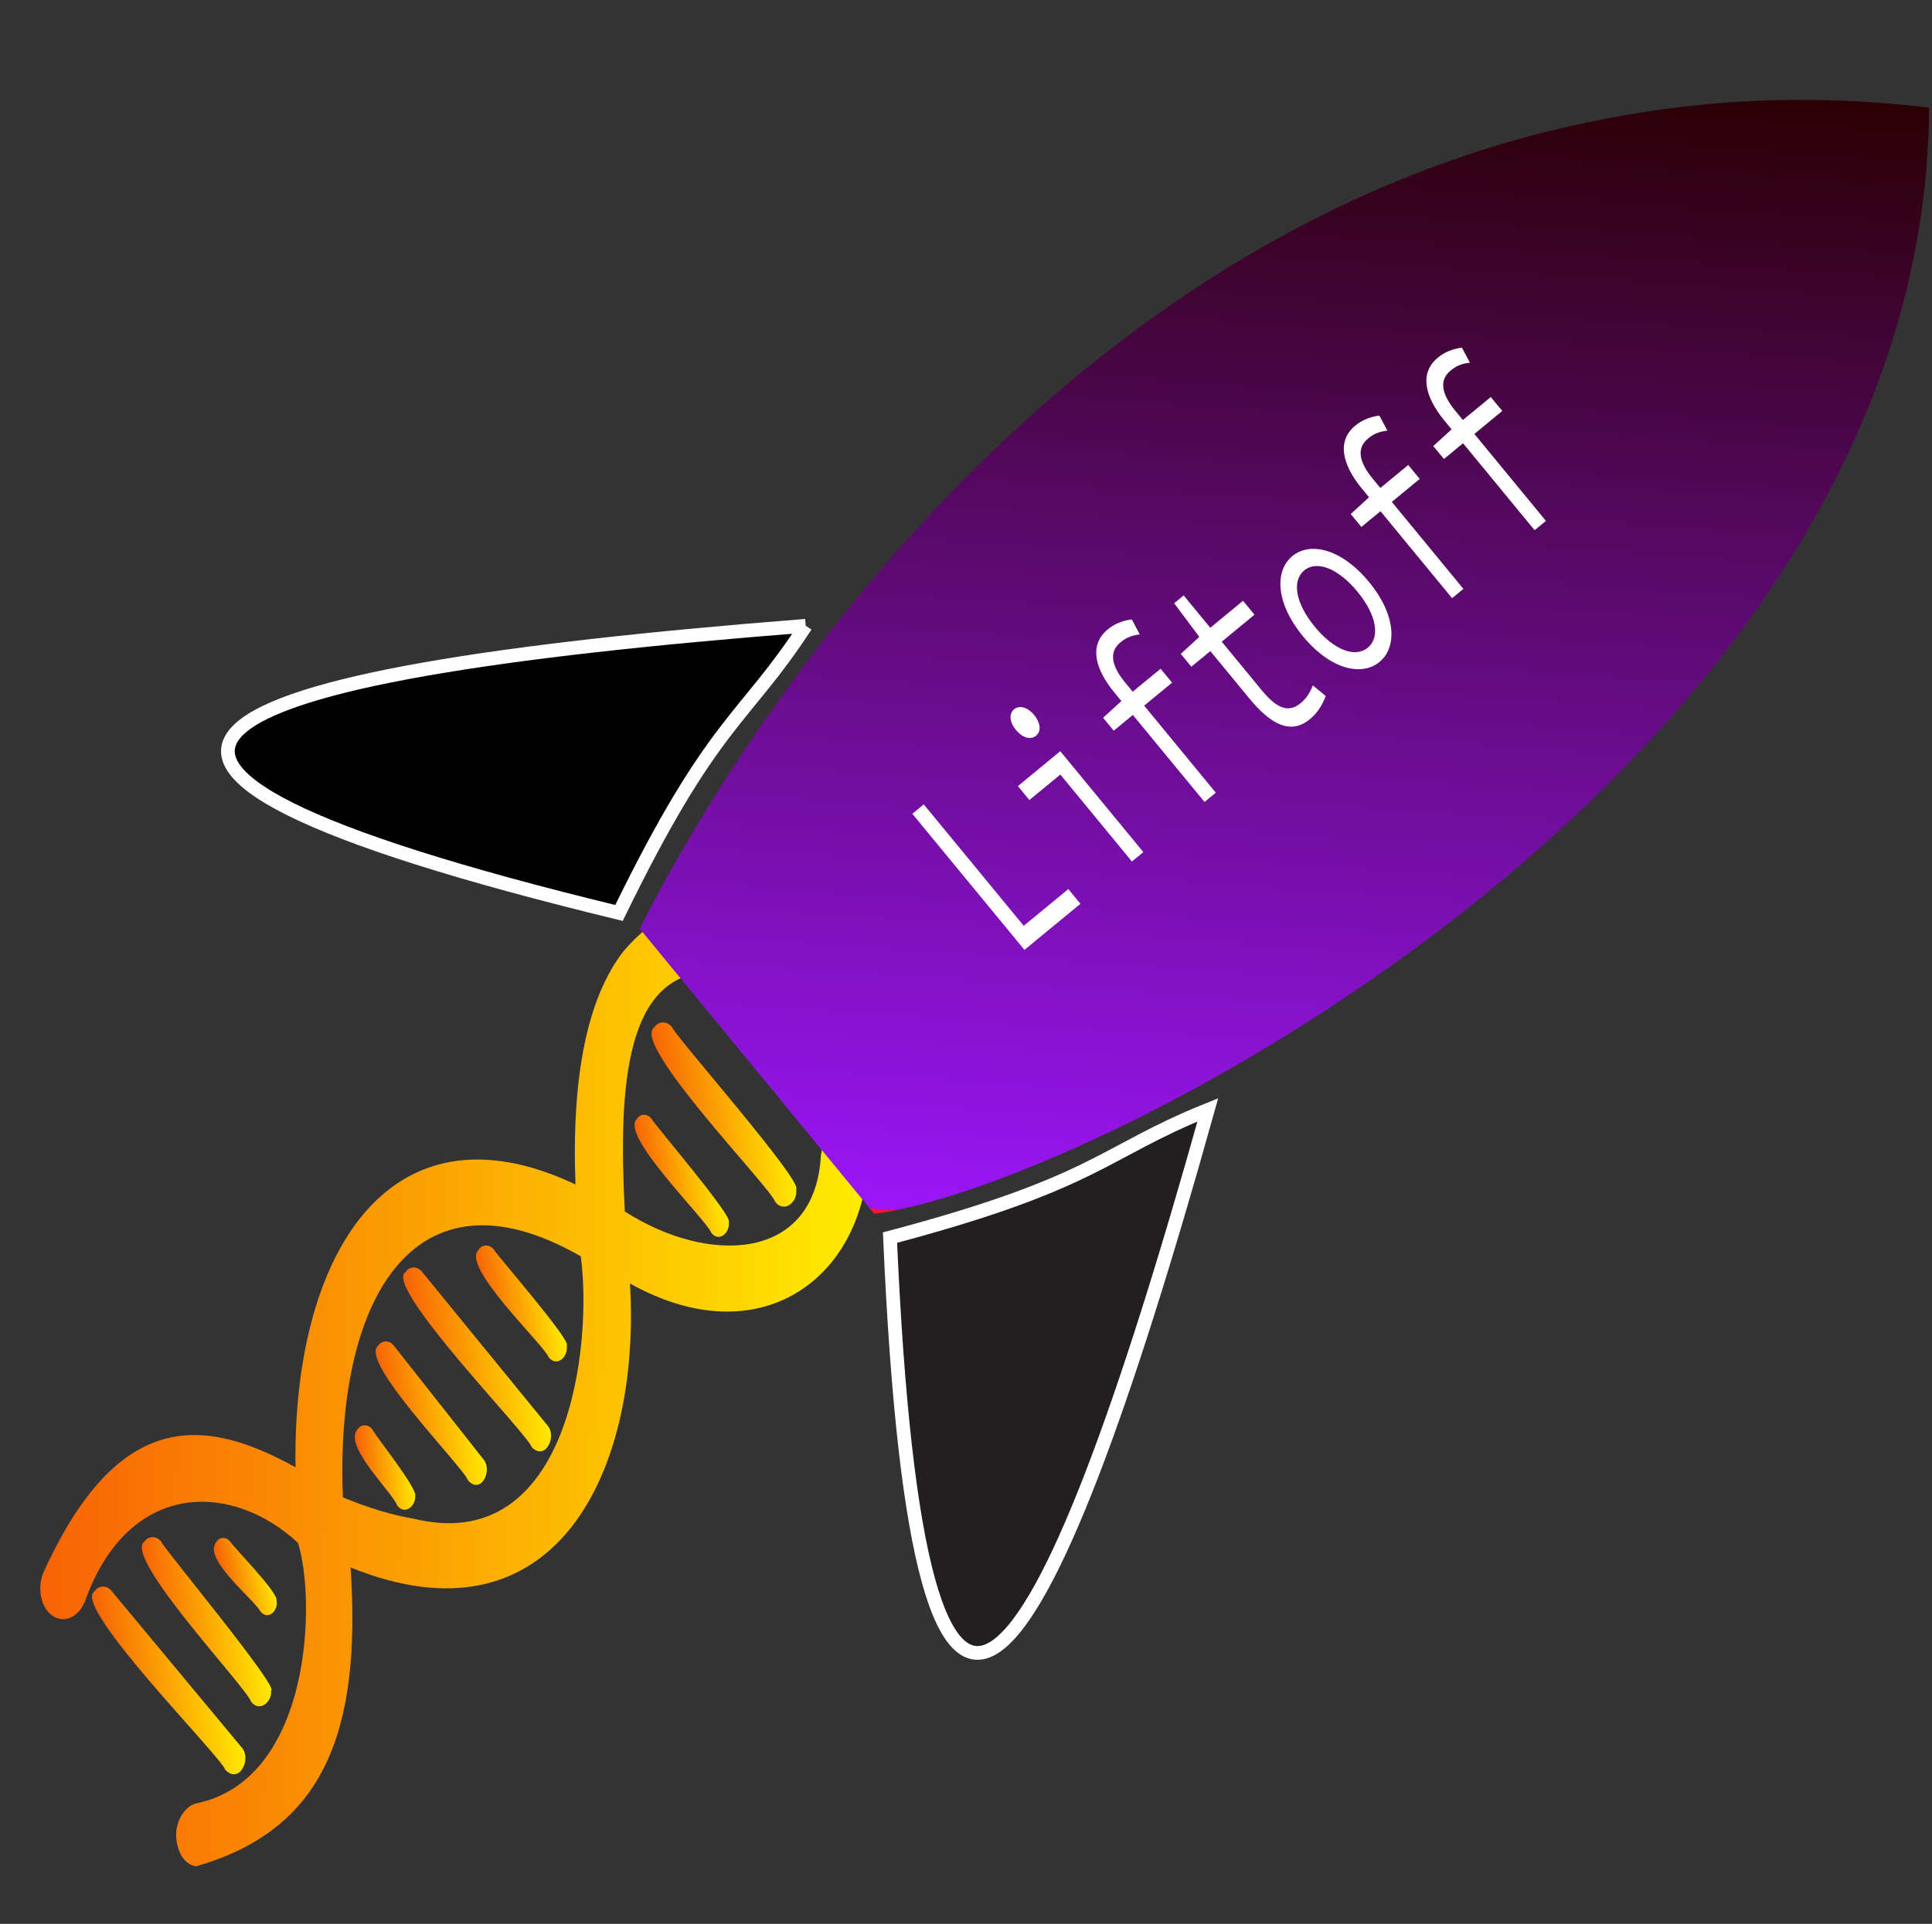 <?xml version="1.0" encoding="UTF-8" standalone="no"?>
<svg
   xmlns:dc="http://purl.org/dc/elements/1.1/"
   xmlns:cc="http://creativecommons.org/ns#"
   xmlns:rdf="http://www.w3.org/1999/02/22-rdf-syntax-ns#"
   xmlns:svg="http://www.w3.org/2000/svg"
   xmlns="http://www.w3.org/2000/svg"
   xmlns:xlink="http://www.w3.org/1999/xlink"
   xmlns:sodipodi="http://sodipodi.sourceforge.net/DTD/sodipodi-0.dtd"
   xmlns:inkscape="http://www.inkscape.org/namespaces/inkscape"
   inkscape:version="1.0beta2 (2b71d25, 2019-12-03)"
   sodipodi:docname="liftoff_logo_current_dark_mode2.svg"
   xml:space="preserve"
   style="enable-background:new 0 0 266.33 265.24;"
   viewBox="0 0 266.33 265.24"
   y="0px"
   x="0px"
   id="Layer_1"
   version="1.1"><rect x="0" y="0" width="266.33" height="265.24" fill="#333333" stroke="none"/><defs
   id="defs1049" /><sodipodi:namedview
   inkscape:current-layer="Layer_1"
   inkscape:window-maximized="0"
   inkscape:window-y="23"
   inkscape:window-x="0"
   inkscape:cy="130.99276"
   inkscape:cx="141.30119"
   inkscape:zoom="2.4581512"
   showgrid="false"
   id="namedview1047"
   inkscape:window-height="782"
   inkscape:window-width="1440"
   inkscape:pageshadow="2"
   inkscape:pageopacity="0"
   guidetolerance="10"
   gridtolerance="10"
   objecttolerance="10"
   borderopacity="1"
   inkscape:document-rotation="0"
   bordercolor="#666666"
   pagecolor="#000000" />
<style
   id="style833"
   type="text/css">
	.st0{clip-path:url(#SVGID_2_);fill:url(#SVGID_3_);}
	.st1{clip-path:url(#SVGID_5_);fill:url(#SVGID_6_);}
	.st2{clip-path:url(#SVGID_8_);fill:url(#SVGID_9_);}
	.st3{clip-path:url(#SVGID_11_);fill:url(#SVGID_12_);}
	.st4{clip-path:url(#SVGID_14_);fill:url(#SVGID_15_);}
	.st5{clip-path:url(#SVGID_17_);fill:url(#SVGID_18_);}
	.st6{clip-path:url(#SVGID_20_);fill:url(#SVGID_21_);}
	.st7{clip-path:url(#SVGID_23_);fill:url(#SVGID_24_);}
	.st8{clip-path:url(#SVGID_26_);fill:url(#SVGID_27_);}
	.st9{clip-path:url(#SVGID_29_);fill:url(#SVGID_30_);}
	.st10{fill:none;stroke:#A4A7AA;stroke-width:0.052;stroke-miterlimit:10;}
	.st11{fill:#231F20;}
	.st12{clip-path:url(#SVGID_32_);fill:url(#SVGID_33_);}
	.st13{fill:#FFFFFF;}
</style>
<g
   id="g850">
	<defs
   id="defs836">
		<path
   d="M56.99,209.38c-2.96-0.5-6.23-1.49-9.72-2.94c-1.11-27,9.64-46.52,32.79-33.23    C81.69,185.23,78.6,214.65,56.99,209.38 M85.92,131.19c-4.94,6.38-7.15,17.19-6.59,32.11c-25.99-12.29-39.07,10.19-38.59,39    c-12.77-7.08-24.54-7.97-34.76,14.52c-0.89,2.16-0.34,4.82,1.23,5.93c1.65,1.15,3.62,0.17,4.47-1.9    c5.99-16.89,20.32-16.57,29.39-8.14c2.51,7.89,1.93,32.73-14.12,35.95c-0.86,0.27-1.6,0.96-2.1,1.96    c-1.26,2.2-0.36,6.33,2.17,6.69c17.63-5.04,22.82-18.53,21.31-41.2c28.31,11.47,40.07-13.33,38.51-39.15    c17.92,9.99,32-0.69,32.83-16.94c0.37-3.53-2.91-6.29-5.33-3.56c-0.68,0.78-1.1,1.86-1.19,3.05    c-0.94,14.49-15.55,14.86-27.02,7.52c-0.89-17.12-0.12-34.02,13.23-32.99c4.19,0.71,5.18-7.89,1.29-8.68    C95.89,124.63,91.27,124.9,85.92,131.19"
   id="SVGID_1_" />
	</defs>
	<clipPath
   id="SVGID_2_">
		<use
   id="use838"
   style="overflow:visible;"
   xlink:href="#SVGID_1_" />
	</clipPath>
	
		<linearGradient
   gradientTransform="matrix(112.942 2.536 2.226 -114.957 12017.978 47438.59)"
   y2="408.487"
   x2="-113.407"
   y1="408.487"
   x1="-114.407"
   gradientUnits="userSpaceOnUse"
   id="SVGID_3_">
		<stop
   id="stop841"
   style="stop-color:#F86305"
   offset="0" />
		<stop
   id="stop843"
   style="stop-color:#F86305"
   offset="5.376000e-03" />
		<stop
   id="stop845"
   style="stop-color:#FFEB01"
   offset="1" />
	</linearGradient>
	<polygon
   id="polygon848"
   clip-path="url(#SVGID_2_)"
   points="6.89,122.98 120.52,125.53 117.93,259.46 4.3,256.91  "
   class="st0" />
</g>
<g
   id="g867">
	<defs
   id="defs853">
		<path
   d="M90.17,141.66c-3.18,2.32,16.08,22.05,16.68,24.03c1.24,1.62,3.15,0.04,2.91-1.71    c0.98-1.1-16.79-21.26-17.1-22.34C91.97,140.74,90.78,140.72,90.17,141.66"
   id="SVGID_4_" />
	</defs>
	<clipPath
   id="SVGID_5_">
		<use
   id="use855"
   style="overflow:visible;"
   xlink:href="#SVGID_4_" />
	</clipPath>
	
		<linearGradient
   gradientTransform="matrix(16.41 -2.526 -2.622 -16.694 3034.449 6687.41)"
   y2="408.562"
   x2="-113.056"
   y1="408.562"
   x1="-114.056"
   gradientUnits="userSpaceOnUse"
   id="SVGID_6_">
		<stop
   id="stop858"
   style="stop-color:#F86305"
   offset="0" />
		<stop
   id="stop860"
   style="stop-color:#F86305"
   offset="5.376000e-03" />
		<stop
   id="stop862"
   style="stop-color:#FFEB01"
   offset="1" />
	</linearGradient>
	<polygon
   id="polygon865"
   clip-path="url(#SVGID_5_)"
   points="89.31,141.24 105.89,138.69 110.2,166.14 93.62,168.69  "
   class="st1" />
</g>
<g
   id="g884">
	<defs
   id="defs870">
		<path
   d="M87.76,154.31c-2.28,2.28,9.58,13.82,10.29,15.65c1.08,1.4,2.63-0.04,2.4-1.5    c0.68-0.68-10.31-13.51-10.63-14.2C89.24,153.5,88.25,153.5,87.76,154.31"
   id="SVGID_7_" />
	</defs>
	<clipPath
   id="SVGID_8_">
		<use
   id="use872"
   style="overflow:visible;"
   xlink:href="#SVGID_7_" />
	</clipPath>
	
		<linearGradient
   gradientTransform="matrix(10.587 -1.774 -1.839 -10.769 2043.17 4359.555)"
   y2="408.402"
   x2="-112.684"
   y1="408.402"
   x1="-113.684"
   gradientUnits="userSpaceOnUse"
   id="SVGID_9_">
		<stop
   id="stop875"
   style="stop-color:#F86305"
   offset="0" />
		<stop
   id="stop877"
   style="stop-color:#F86305"
   offset="5.376000e-03" />
		<stop
   id="stop879"
   style="stop-color:#FFEB01"
   offset="1" />
	</linearGradient>
	<polygon
   id="polygon882"
   clip-path="url(#SVGID_8_)"
   points="86.88,153.98 97.75,152.16 100.85,170.33 89.98,172.15  "
   class="st2" />
</g>
<g
   id="g901">
	<defs
   id="defs887">
		<path
   d="M65.93,172.37c-2.3,2.36,8.9,12.87,9.7,14.75c1.14,1.46,2.74-0.07,2.49-1.6    c0.79-0.54-9.73-12.6-10.03-13.22C67.47,171.51,66.44,171.51,65.93,172.37"
   id="SVGID_10_" />
	</defs>
	<clipPath
   id="SVGID_11_">
		<use
   id="use889"
   style="overflow:visible;"
   xlink:href="#SVGID_10_" />
	</clipPath>
	
		<linearGradient
   gradientTransform="matrix(10.135 -1.798 -1.862 -10.31 1992.97 4199.459)"
   y2="409.824"
   x2="-113.757"
   y1="409.824"
   x1="-114.757"
   gradientUnits="userSpaceOnUse"
   id="SVGID_12_">
		<stop
   id="stop892"
   style="stop-color:#F86305"
   offset="0" />
		<stop
   id="stop894"
   style="stop-color:#F86305"
   offset="5.376000e-03" />
		<stop
   id="stop896"
   style="stop-color:#FFEB01"
   offset="1" />
	</linearGradient>
	<polygon
   id="polygon899"
   clip-path="url(#SVGID_11_)"
   points="65.01,172.03 75.43,170.18 78.55,187.47 68.13,189.32  "
   class="st3" />
</g>
<g
   id="g918">
	<defs
   id="defs904">
		<path
   d="M55.9,175.38c-3.12,1.92,16.93,22.42,17.37,24.1c1.86,2.05,3.64-1.5,2.13-3.04    c0,0-17.21-21.08-17.21-21.08C57.56,174.55,56.47,174.53,55.9,175.38"
   id="SVGID_13_" />
	</defs>
	<clipPath
   id="SVGID_14_">
		<use
   id="use906"
   style="overflow:visible;"
   xlink:href="#SVGID_13_" />
	</clipPath>
	
		<linearGradient
   gradientTransform="matrix(16.763 -2.582 -2.68 -17.053 3065.268 6861.03)"
   y2="408.55"
   x2="-113.109"
   y1="408.55"
   x1="-114.109"
   gradientUnits="userSpaceOnUse"
   id="SVGID_15_">
		<stop
   id="stop909"
   style="stop-color:#F86305"
   offset="0" />
		<stop
   id="stop911"
   style="stop-color:#F86305"
   offset="5.376000e-03" />
		<stop
   id="stop913"
   style="stop-color:#FFEB01"
   offset="1" />
	</linearGradient>
	<polygon
   id="polygon916"
   clip-path="url(#SVGID_14_)"
   points="54.94,175.03 72.2,172.37 76.52,199.87 59.27,202.53  "
   class="st4" />
</g>
<g
   id="g935">
	<defs
   id="defs921">
		<path
   d="M52.11,185.56c-2.65,2.17,11.79,16.73,12.41,18.55c1.81,2.04,3.48-1.5,2.06-2.99    c0,0-12.27-15.57-12.27-15.57C53.71,184.75,52.66,184.73,52.11,185.56"
   id="SVGID_16_" />
	</defs>
	<clipPath
   id="SVGID_17_">
		<use
   id="use923"
   style="overflow:visible;"
   xlink:href="#SVGID_16_" />
	</clipPath>
	
		<linearGradient
   gradientTransform="matrix(12.744 -1.901 -1.975 -12.965 2311.821 5275.17)"
   y2="408.487"
   x2="-112.933"
   y1="408.487"
   x1="-113.933"
   gradientUnits="userSpaceOnUse"
   id="SVGID_18_">
		<stop
   id="stop926"
   style="stop-color:#F86305"
   offset="0" />
		<stop
   id="stop928"
   style="stop-color:#F86305"
   offset="5.376000e-03" />
		<stop
   id="stop930"
   style="stop-color:#FFEB01"
   offset="1" />
	</linearGradient>
	<polygon
   id="polygon933"
   clip-path="url(#SVGID_17_)"
   points="51.2,185.2 64.4,183.23 67.64,204.5 54.44,206.47  "
   class="st5" />
</g>
<g
   id="g952">
	<defs
   id="defs938">
		<path
   d="M49.31,197.03c-2.11,2.18,4.75,8.7,5.43,10.5c0.95,1.4,2.59,0.19,2.49-1.26c0.38-1.02-5.43-8.24-5.87-9.14    C50.84,196.36,49.86,196.28,49.31,197.03"
   id="SVGID_19_" />
	</defs>
	<clipPath
   id="SVGID_20_">
		<use
   id="use940"
   style="overflow:visible;"
   xlink:href="#SVGID_19_" />
	</clipPath>
	
		<linearGradient
   gradientTransform="matrix(7.555 -0.705 -0.741 -7.687 1210.088 3262.852)"
   y2="408.502"
   x2="-112.558"
   y1="408.502"
   x1="-113.558"
   gradientUnits="userSpaceOnUse"
   id="SVGID_21_">
		<stop
   id="stop943"
   style="stop-color:#F86305"
   offset="0" />
		<stop
   id="stop945"
   style="stop-color:#F86305"
   offset="5.376000e-03" />
		<stop
   id="stop947"
   style="stop-color:#FFEB01"
   offset="1" />
	</linearGradient>
	<polygon
   id="polygon950"
   clip-path="url(#SVGID_20_)"
   points="48.64,196.64 56.3,195.93 57.47,208.06 49.81,208.78  "
   class="st6" />
</g>
<g
   id="g969">
	<defs
   id="defs955">
		<path
   d="M29.76,212.68c-1.73,2.39,5.25,7.79,6.14,9.5c1.09,1.31,2.5-0.15,2.22-1.54c0.23-1.08-5.84-7.23-6.39-8.1    C31.14,211.84,30.2,211.87,29.76,212.68"
   id="SVGID_22_" />
	</defs>
	<clipPath
   id="SVGID_23_">
		<use
   id="use957"
   style="overflow:visible;"
   xlink:href="#SVGID_22_" />
	</clipPath>
	
		<linearGradient
   gradientTransform="matrix(6.891 -1.481 -1.528 -7.009 1439.214 2911.695)"
   y2="408.332"
   x2="-112.862"
   y1="408.332"
   x1="-113.862"
   gradientUnits="userSpaceOnUse"
   id="SVGID_24_">
		<stop
   id="stop960"
   style="stop-color:#F86305"
   offset="0" />
		<stop
   id="stop962"
   style="stop-color:#F86305"
   offset="5.376000e-03" />
		<stop
   id="stop964"
   style="stop-color:#FFEB01"
   offset="1" />
	</linearGradient>
	<polygon
   id="polygon967"
   clip-path="url(#SVGID_23_)"
   points="29.06,212.37 36.06,210.86 38.58,222.41 31.58,223.91  "
   class="st7" />
</g>
<g
   id="g986">
	<defs
   id="defs972">
		<path
   d="M19.9,212.55c-2.98,2.14,14.16,20.18,14.7,22.05c1.13,1.53,2.94,0.1,2.76-1.53    c1.24-0.32-15.06-19.94-15.13-20.5C21.6,211.73,20.49,211.69,19.9,212.55"
   id="SVGID_25_" />
	</defs>
	<clipPath
   id="SVGID_26_">
		<use
   id="use974"
   style="overflow:visible;"
   xlink:href="#SVGID_25_" />
	</clipPath>
	
		<linearGradient
   gradientTransform="matrix(15.037 -2.016 -2.099 -15.298 2596.76 6245.444)"
   y2="408.637"
   x2="-113.252"
   y1="408.637"
   x1="-114.252"
   gradientUnits="userSpaceOnUse"
   id="SVGID_27_">
		<stop
   id="stop977"
   style="stop-color:#F86305"
   offset="0" />
		<stop
   id="stop979"
   style="stop-color:#F86305"
   offset="5.376000e-03" />
		<stop
   id="stop981"
   style="stop-color:#FFEB01"
   offset="1" />
	</linearGradient>
	<polygon
   id="polygon984"
   clip-path="url(#SVGID_26_)"
   points="19.1,212.14 34.29,210.11 37.72,235.09 22.53,237.13  "
   class="st8" />
</g>
<g
   id="g1003">
	<defs
   id="defs989">
		<path
   d="M13.02,219.41c-3.2,2.04,17.53,22.83,18.02,24.58c1.95,2.11,3.77-1.58,2.19-3.17    c0,0-17.83-21.45-17.83-21.45C14.74,218.53,13.6,218.52,13.02,219.41"
   id="SVGID_28_" />
	</defs>
	<clipPath
   id="SVGID_29_">
		<use
   id="use991"
   style="overflow:visible;"
   xlink:href="#SVGID_28_" />
	</clipPath>
	
		<linearGradient
   gradientTransform="matrix(17.213 -2.796 -2.9 -17.511 3172.521 7074.186)"
   y2="408.977"
   x2="-113.552"
   y1="408.977"
   x1="-114.552"
   gradientUnits="userSpaceOnUse"
   id="SVGID_30_">
		<stop
   id="stop994"
   style="stop-color:#F86305"
   offset="0" />
		<stop
   id="stop996"
   style="stop-color:#F86305"
   offset="5.376000e-03" />
		<stop
   id="stop998"
   style="stop-color:#FFEB01"
   offset="1" />
	</linearGradient>
	<polygon
   id="polygon1001"
   clip-path="url(#SVGID_29_)"
   points="12.03,219.05 29.75,216.17 34.42,244.36 16.69,247.24  "
   class="st9" />
</g>
<path
   id="path1005"
   d="M202.6,62.29c0.05,0.07,0.09,0.14,0.13,0.21C202.69,62.43,202.65,62.36,202.6,62.29z"
   class="st10" />
<path
   style="stroke:#ffffff;stroke-opacity:1;stroke-width:1.89;stroke-miterlimit:4;stroke-dasharray:none"
   id="path1007"
   d="M166.5,153.02c-14.62,5.88-15.12,10-43.81,17.61C126.67,261.62,143.45,235.49,166.5,153.02z"
   class="st11" />
<path
   style="stroke:#fefefe;stroke-opacity:1;stroke-width:1.89;stroke-miterlimit:4;stroke-dasharray:none"
   id="path1009"
   d="M111.07,86.28c-8.59,13.2-12.73,12.9-25.74,39.59C-3.18,104.37,25.7,92.95,111.07,86.28" />
<g
   id="g1026">
	<defs
   id="defs1012">
		<path
   d="M132.99,124.17 M156.06,124.96 M136.68,101.39 M132.99,124.17 M213.19,18.16    c-78.35,19.69-119.25,98.4-125,109.88c8.05,9.8,24.26,29.5,32.32,39.3c29.87-3.66,144.94-61.9,145.42-152.51    C248.38,12.82,232.1,13.53,213.19,18.16"
   id="SVGID_31_" />
	</defs>
	<clipPath
   id="SVGID_32_">
		<use
   id="use1014"
   style="overflow:visible;"
   xlink:href="#SVGID_31_" />
	</clipPath>
	
		<linearGradient
   gradientTransform="matrix(-0.394 -163.918 -161.871 -12.516 66251.719 -13477.772)"
   y2="408.469"
   x2="-113.459"
   y1="408.469"
   x1="-114.459"
   gradientUnits="userSpaceOnUse"
   id="SVGID_33_">
		<stop
   id="stop1017"
   style="stop-color:#FF152F"
   offset="0" />
		<stop
   id="stop1019"
   style="stop-color:#9A16F7"
   offset="0" />
		<stop
   id="stop1021"
   style="stop-color:#2A0003"
   offset="1" />
	</linearGradient>
	<polygon
   id="polygon1024"
   clip-path="url(#SVGID_32_)"
   points="88.19,167.33 87.79,0 265.93,13.77 266.33,181.1  "
   class="st12" />
</g>
<g
   id="g1044">
	<g
   id="g1042">
		<path
   inkscape:connector-curvature="0"
   id="path1028"
   d="m 125.77,112.2 1.57,-1.3 13.78,16.74 6.15,-5.06 1.67,2.03 -7.72,6.35 z"
   class="st13" />
		<path
   inkscape:connector-curvature="0"
   id="path1030"
   d="m 140.05,100.64 c -0.9,-1.09 -0.98,-2.27 -0.25,-2.86 0.73,-0.59 1.86,-0.29 2.76,0.8 0.92,1.12 0.98,2.27 0.26,2.86 -0.72,0.59 -1.85,0.32 -2.77,-0.8 z m 6.12,6.15 -4.27,3.51 -1.58,-1.92 5.84,-4.81 11.45,13.91 -1.57,1.3 z"
   class="st13" />
		<path
   inkscape:connector-curvature="0"
   id="path1032"
   d="m 153.62,95.48 c -2.78,-3.38 -3.46,-6.61 -0.92,-8.7 0.91,-0.75 1.99,-1.21 3.32,-1.38 l 1.1,2.07 c -1.16,0.14 -1.89,0.45 -2.68,1.11 -1.65,1.36 -1.16,3.31 0.68,5.54 l 12.48,15.17 -1.55,1.28 z m -1.56,3.48 2.56,-2.34 5.37,-4.42 1.58,1.92 -8.04,6.62 z"
   class="st13" />
		<path
   inkscape:connector-curvature="0"
   id="path1034"
   d="m 172.27,96.35 -5.42,-6.58 -2.62,2.15 -1.46,-1.77 2.56,-2.34 -3.47,-4.64 1.31,-1.08 3.67,4.46 4.51,-3.72 1.58,1.92 -4.51,3.72 5.44,6.61 c 2.05,2.49 3.66,3.32 5.44,1.86 0.85,-0.7 1.32,-1.52 1.68,-2.44 l 1.78,1.46 c -0.46,1.14 -1.04,2.25 -2.2,3.2 -2.68,2.22 -5.46,0.62 -8.29,-2.81 z"
   class="st13" />
		<path
   inkscape:connector-curvature="0"
   id="path1036"
   d="m 179.63,87.74 c -3.84,-4.66 -3.91,-9.07 -1.48,-11.07 2.43,-2 6.74,-1.08 10.58,3.58 3.79,4.61 3.86,9.02 1.43,11.02 -2.42,1.99 -6.73,1.08 -10.53,-3.53 z m 7.5,-6.16 c -2.64,-3.2 -5.58,-4.38 -7.34,-2.93 -1.76,1.45 -1.17,4.57 1.46,7.77 2.62,3.18 5.53,4.33 7.3,2.88 1.76,-1.46 1.19,-4.55 -1.42,-7.72 z"
   class="st13" />
		<path
   inkscape:connector-curvature="0"
   id="path1038"
   d="m 187.75,67.38 c -2.78,-3.38 -3.46,-6.61 -0.92,-8.7 0.91,-0.75 2,-1.21 3.32,-1.38 l 1.1,2.07 c -1.16,0.14 -1.89,0.45 -2.68,1.11 -1.65,1.36 -1.16,3.31 0.68,5.54 l 12.48,15.17 -1.56,1.28 z m -1.55,3.49 2.56,-2.34 5.37,-4.42 1.58,1.92 -8.04,6.62 z"
   class="st13" />
		<path
   inkscape:connector-curvature="0"
   id="path1040"
   d="m 199.13,58.01 c -2.78,-3.38 -3.46,-6.61 -0.92,-8.7 0.91,-0.75 2,-1.21 3.32,-1.38 l 1.1,2.07 c -1.16,0.14 -1.89,0.45 -2.68,1.11 -1.65,1.36 -1.16,3.31 0.68,5.54 l 12.48,15.17 -1.56,1.28 z m -1.55,3.49 2.56,-2.34 5.37,-4.42 1.58,1.92 -8.04,6.62 z"
   class="st13" />
	</g>
</g>
</svg>

